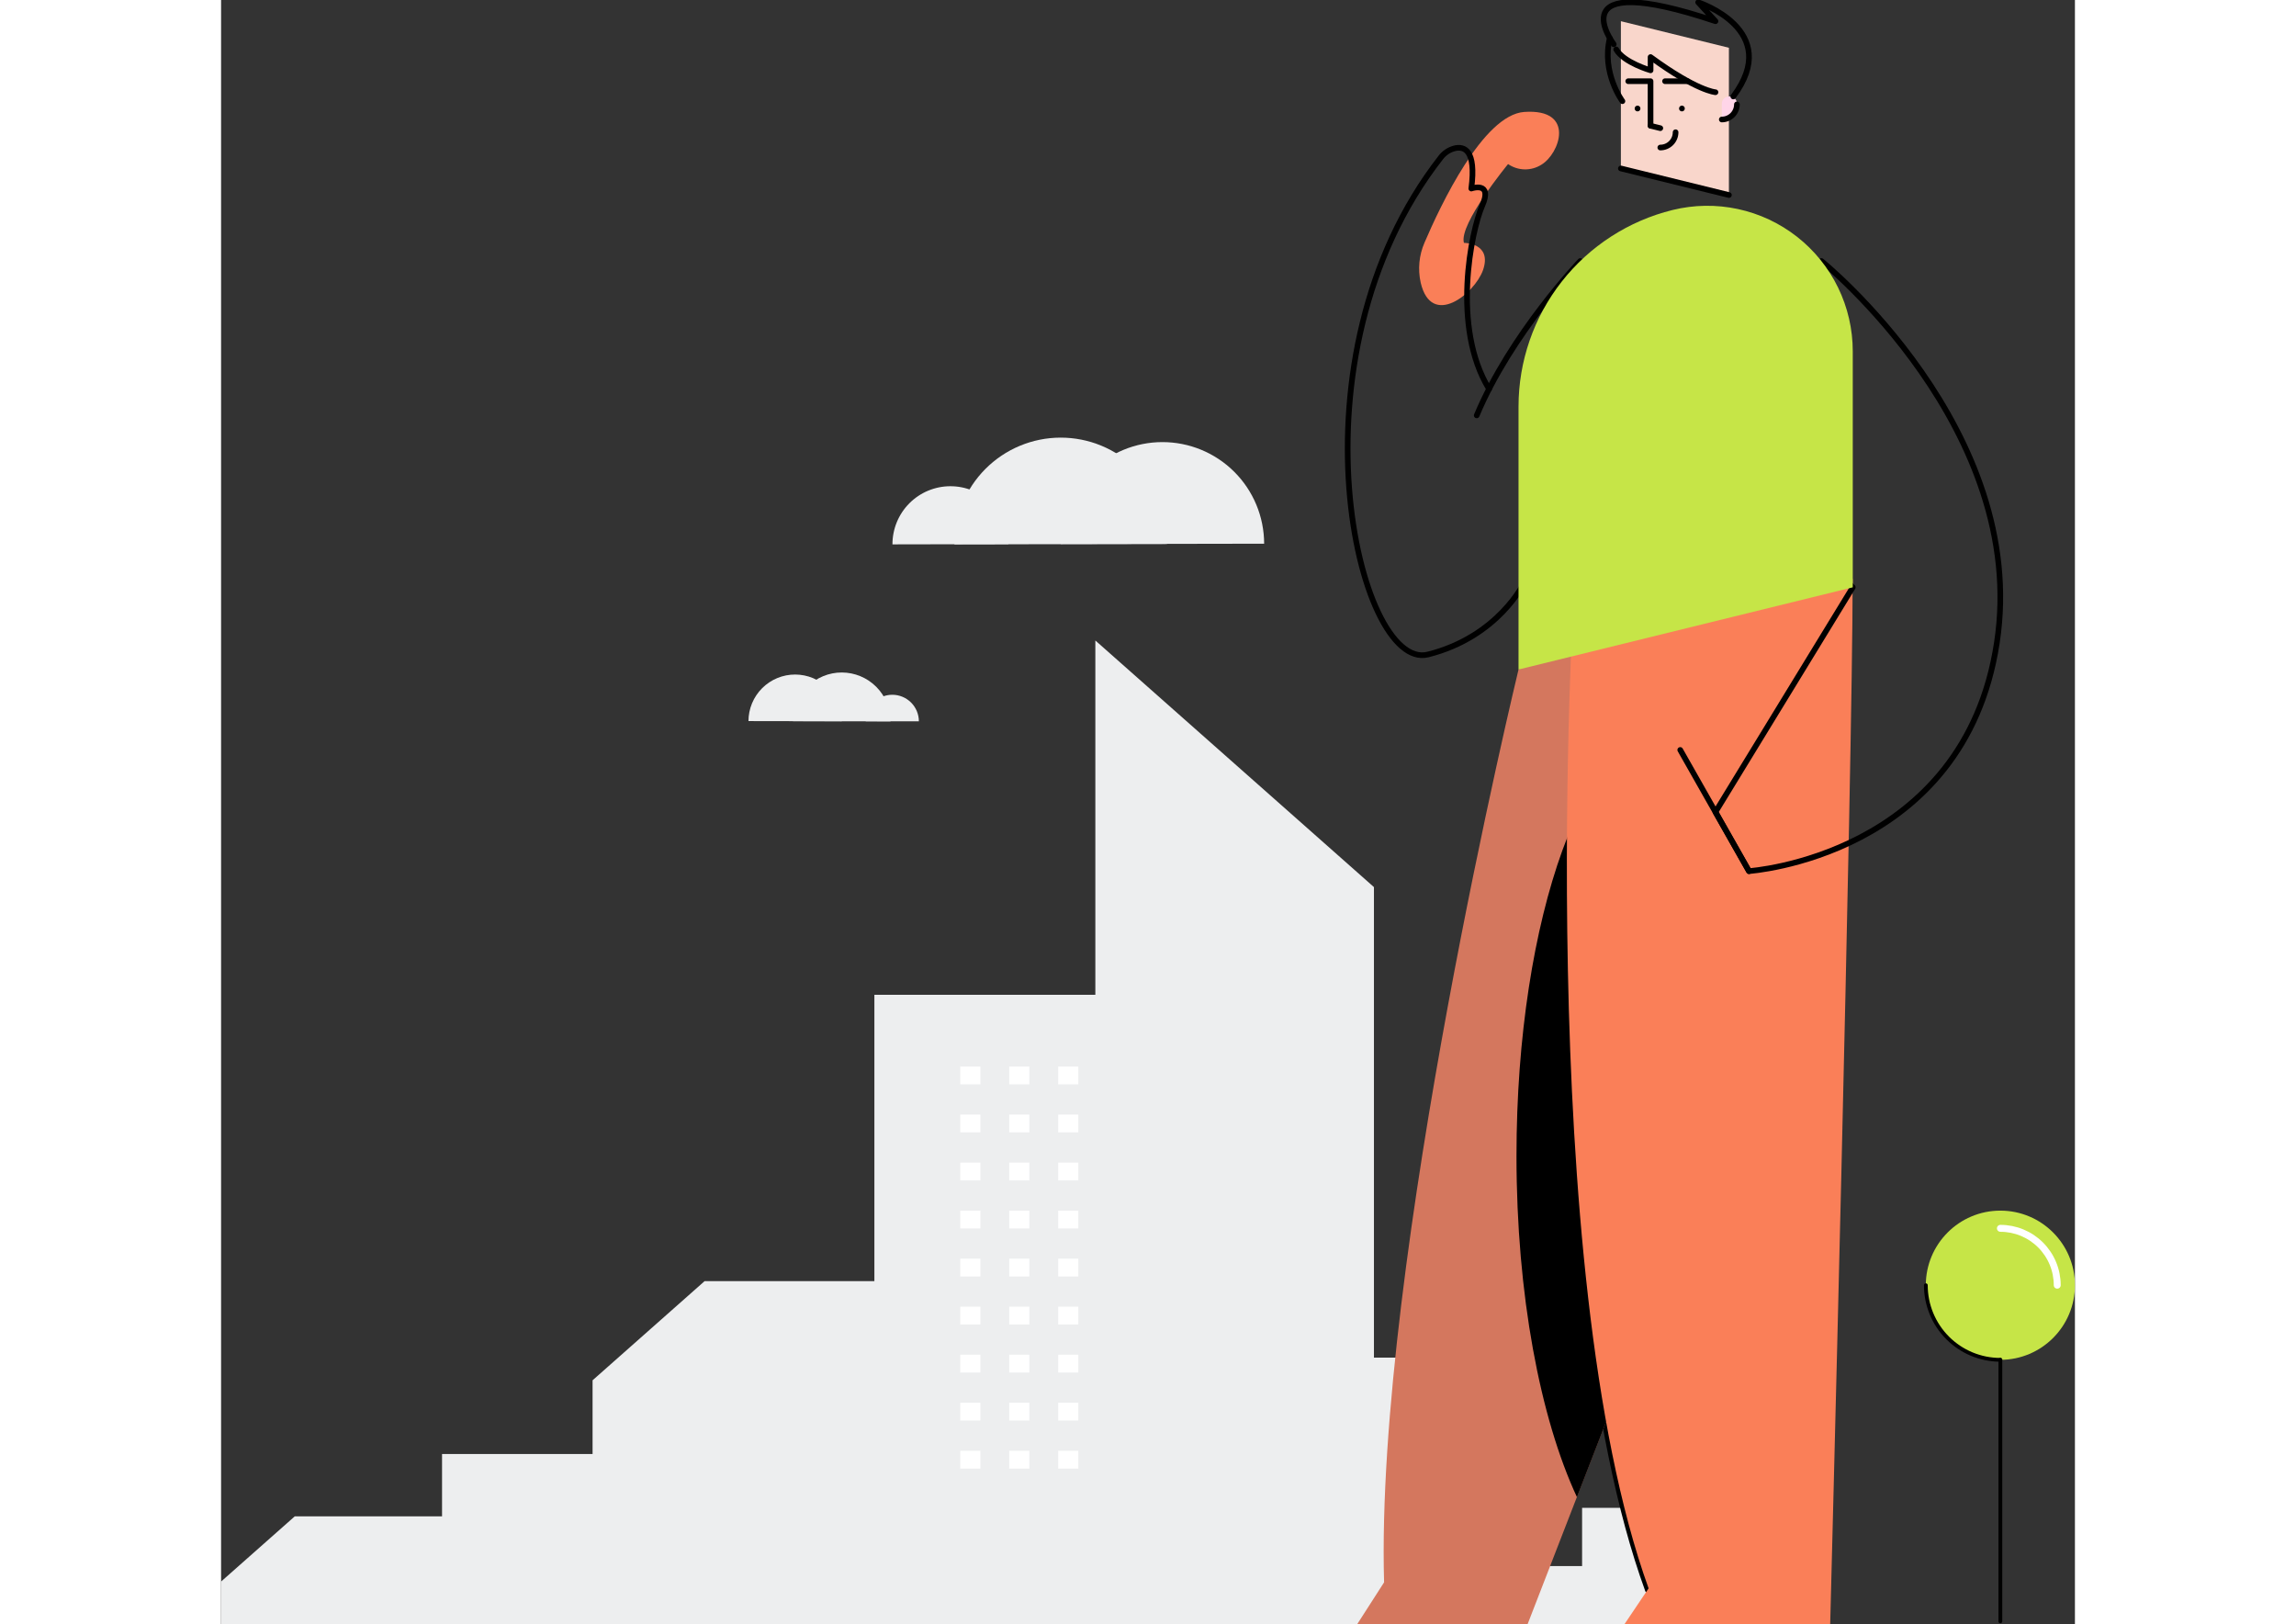 <svg
  height="348"
  viewBox="0 0 492 431"
  fill="none"
  xmlns="http://www.w3.org/2000/svg"
  class="hidden md:block absolute top-0 right-0 mt-35 mr-35"
>
  <rect x="0" y="0" width="492" height="431" fill="#333333" stroke="none"/>
  <g clip-path="url(#am)">
    <path
      d="M19.547 402.37H58.643V385.819H98.592V366.263L128.333 339.942H173.382V263.972H232.026V169.954L305.963 235.393V360.249H345.059V415.556H361.207V400.112H390.109V430.998H0V419.667L19.547 402.37Z"
      fill="#EDEEEF"
    />
    <path d="M227.505 283.007H222.166V287.733H227.505V283.007Z" fill="white" />
    <path d="M214.505 283.007H209.165V287.733H214.505V283.007Z" fill="white" />
    <path d="M201.511 283.007H196.172V287.733H201.511V283.007Z" fill="white" />
    <path d="M227.505 295.752H222.166V300.477H227.505V295.752Z" fill="white" />
    <path d="M214.505 295.752H209.165V300.477H214.505V295.752Z" fill="white" />
    <path d="M201.511 295.752H196.172V300.477H201.511V295.752Z" fill="white" />
    <path d="M227.505 308.496H222.166V313.222H227.505V308.496Z" fill="white" />
    <path d="M214.505 308.496H209.165V313.222H214.505V308.496Z" fill="white" />
    <path d="M201.511 308.496H196.172V313.222H201.511V308.496Z" fill="white" />
    <path d="M227.505 321.241H222.166V325.967H227.505V321.241Z" fill="white" />
    <path d="M214.505 321.241H209.165V325.967H214.505V321.241Z" fill="white" />
    <path d="M201.511 321.241H196.172V325.967H201.511V321.241Z" fill="white" />
    <path d="M227.505 333.986H222.166V338.712H227.505V333.986Z" fill="white" />
    <path d="M214.505 333.986H209.165V338.712H214.505V333.986Z" fill="white" />
    <path d="M201.511 333.986H196.172V338.712H201.511V333.986Z" fill="white" />
    <path d="M227.505 346.731H222.166V351.456H227.505V346.731Z" fill="white" />
    <path d="M214.505 346.731H209.165V351.456H214.505V346.731Z" fill="white" />
    <path d="M201.511 346.731H196.172V351.456H201.511V346.731Z" fill="white" />
    <path d="M227.505 359.475H222.166V364.201H227.505V359.475Z" fill="white" />
    <path d="M214.505 359.475H209.165V364.201H214.505V359.475Z" fill="white" />
    <path d="M201.511 359.475H196.172V364.201H201.511V359.475Z" fill="white" />
    <path d="M227.505 372.22H222.166V376.946H227.505V372.22Z" fill="white" />
    <path d="M214.505 372.22H209.165V376.946H214.505V372.22Z" fill="white" />
    <path d="M201.511 372.22H196.172V376.946H201.511V372.22Z" fill="white" />
    <path d="M227.505 384.965H222.166V389.691H227.505V384.965Z" fill="white" />
    <path d="M214.505 384.965H209.165V389.691H214.505V384.965Z" fill="white" />
    <path d="M201.511 384.965H196.172V389.691H201.511V384.965Z" fill="white" />
    <path
      d="M318.371 75.001C317.576 71.444 317.93 67.726 319.384 64.384C323.565 54.618 334.922 30.462 345.863 29.703C359.572 28.755 355.268 40.834 350.384 43.714C349.056 44.55 347.513 44.978 345.944 44.946C344.376 44.914 342.851 44.423 341.558 43.533C341.558 43.533 328.428 59.492 329.843 64.441C329.843 64.441 337.409 64.441 334.908 71.679C332.674 77.962 321.222 87.168 318.371 75.001Z"
      fill="#FA7F58"
    />
    <path
      d="M371.501 21.548V44.7L400.171 51.749V12.675L371.501 5.626V21.548Z"
      fill="#F9D6CB"
    />
    <path
      d="M387.7 29.56C388.124 29.56 388.467 29.216 388.467 28.792C388.467 28.369 388.124 28.025 387.7 28.025C387.276 28.025 386.933 28.369 386.933 28.792C386.933 29.216 387.276 29.56 387.7 29.56Z"
      fill="black"
    />
    <path
      d="M375.922 29.56C376.345 29.56 376.689 29.216 376.689 28.792C376.689 28.369 376.345 28.025 375.922 28.025C375.498 28.025 375.155 28.369 375.155 28.792C375.155 29.216 375.498 29.56 375.922 29.56Z"
      fill="black"
    />
    <path
      d="M379.372 33.364V21.548H373.454"
      stroke="black"
      stroke-width="1.5"
      stroke-linecap="round"
      stroke-linejoin="round"
    />
    <path
      d="M389.139 21.548H383.221"
      stroke="black"
      stroke-width="1.5"
      stroke-linecap="round"
      stroke-linejoin="round"
    />
    <path
      d="M398.284 27.572V31.675C399.341 31.675 400.355 31.258 401.105 30.514C401.856 29.77 402.283 28.759 402.292 27.702V27.341C402.053 24.84 398.284 25.101 398.284 27.572Z"
      fill="#FFD5E8"
    />
    <path
      d="M398.284 31.709C398.81 31.709 399.332 31.605 399.818 31.404C400.304 31.202 400.746 30.907 401.118 30.535C401.49 30.162 401.786 29.72 401.987 29.234C402.189 28.747 402.292 28.226 402.292 27.699"
      stroke="black"
      stroke-width="1.5"
      stroke-linecap="round"
      stroke-linejoin="round"
    />
    <path
      d="M381.962 39.149C383.039 39.149 384.071 38.721 384.832 37.96C385.593 37.199 386.021 36.166 386.021 35.089"
      stroke="black"
      stroke-width="1.5"
      stroke-linecap="round"
      stroke-linejoin="round"
    />
    <path
      d="M371.501 44.7L400.171 51.749"
      stroke="black"
      stroke-width="1.5"
      stroke-linecap="round"
      stroke-linejoin="round"
    />
    <path
      d="M379.38 33.373L381.963 34.011"
      stroke="black"
      stroke-width="1.5"
      stroke-linecap="round"
      stroke-linejoin="round"
    />
    <path
      d="M358.761 159.396C358.761 159.396 347.852 337.569 378.671 421.925"
      stroke="black"
      stroke-width="1.5"
      stroke-linecap="round"
      stroke-linejoin="round"
    />
    <path
      d="M396.606 24.472C396.606 24.472 391.744 24.204 379.38 15.143V18.66C379.38 18.66 372.283 16.634 370.257 13.117"
      stroke="black"
      stroke-width="1.5"
      stroke-linecap="round"
      stroke-linejoin="round"
    />
    <path
      d="M369.605 11.742C369.605 11.742 354.305 -8.522 396.605 5.627L392.011 0.611C392.011 0.611 414.589 7.921 401.336 25.596"
      stroke="black"
      stroke-width="1.5"
      stroke-linecap="round"
      stroke-linejoin="round"
    />
    <path
      d="M371.907 26.846C371.907 26.846 366.307 19.326 368.558 10.121"
      stroke="black"
      stroke-width="1.5"
      stroke-linecap="round"
      stroke-linejoin="round"
    />
    <path
      d="M308.655 419.877C306.232 334.955 344.336 177.664 344.336 177.664L395.057 139.799V306.376L346.733 431.001H301.507L308.655 419.877Z"
      fill="#D4775E"
    />
    <path
      d="M343.793 306.746C343.793 243.384 362.429 192.015 385.42 192.015C388.879 192.075 392.242 193.158 395.086 195.127V306.377L359.839 397.26C350.073 376.265 343.793 343.524 343.793 306.746Z"
      fill="black"
    />
    <path
      d="M359.029 157.173C359.029 157.173 348.176 336.547 378.854 421.468L372.445 430.99H427.048C427.048 430.99 433.009 202.837 433.009 153.595L359.029 157.173Z"
      fill="#FA7F58"
    />
    <path
      d="M424.719 69.263C424.719 69.263 479.926 113.837 471.28 170.585C462.635 227.332 405.497 231.146 405.497 231.146L396.598 215.463L433.039 155.846L398.312 120.315"
      stroke="black"
      stroke-width="1.5"
      stroke-linecap="round"
      stroke-linejoin="round"
    />
    <path
      d="M405.504 231.174L387.251 198.997"
      stroke="black"
      stroke-width="1.5"
      stroke-linecap="round"
      stroke-linejoin="round"
    />
    <path
      d="M360.729 69.263C360.729 69.263 342.273 88.601 333.237 110.226"
      stroke="black"
      stroke-width="1.5"
      stroke-linecap="round"
      stroke-linejoin="round"
    />
    <path
      d="M345.863 154.568C345.863 154.568 339.033 168.984 320.289 173.674C301.682 178.328 282.003 95.18 323.725 41.769C324.618 40.604 325.868 39.765 327.284 39.38C329.86 38.715 333.173 39.663 331.806 50.026C331.806 50.026 337.593 47.978 334.699 54.592C331.806 61.207 326.459 86.849 336.522 103.227"
      stroke="black"
      stroke-width="1.5"
      stroke-linecap="round"
      stroke-linejoin="round"
    />
    <path
      d="M433.039 93.211V155.849L344.336 177.655V107.902C344.335 95.882 348.364 84.209 355.777 74.749C363.19 65.289 373.561 58.59 385.229 55.721H385.225C390.908 54.323 396.835 54.236 402.557 55.467C408.278 56.698 413.645 59.214 418.252 62.826C422.858 66.437 426.583 71.05 429.145 76.314C431.706 81.578 433.038 87.356 433.039 93.21V93.211Z"
      fill="#C6E547"
    />
    <path
      d="M472.213 360.828C483.141 360.828 492 351.966 492 341.035C492 330.103 483.141 321.241 472.213 321.241C461.286 321.241 452.427 330.103 452.427 341.035C452.427 351.966 461.286 360.828 472.213 360.828Z"
      fill="#C6E547"
    />
    <path
      d="M452.434 341.035C452.434 346.284 454.519 351.319 458.229 355.031C461.94 358.743 466.973 360.828 472.221 360.828"
      stroke="black"
      stroke-linecap="round"
      stroke-linejoin="round"
    />
    <path
      d="M487.305 341.026C487.305 339.045 486.915 337.083 486.157 335.252C485.399 333.421 484.288 331.758 482.887 330.356C481.486 328.955 479.823 327.844 477.993 327.086C476.163 326.327 474.202 325.937 472.221 325.937"
      stroke="white"
      stroke-width="1.84"
      stroke-linecap="round"
      stroke-linejoin="round"
    />
    <path
      d="M472.213 360.821V430.226"
      stroke="black"
      stroke-linecap="round"
      stroke-linejoin="round"
    />
    <path
      d="M249.78 117.311C253.326 117.304 256.838 117.996 260.116 119.347C263.394 120.698 266.374 122.682 268.885 125.186C271.397 127.689 273.391 130.663 274.753 133.938C276.115 137.212 276.819 140.723 276.825 144.27L222.834 144.364C222.827 140.818 223.518 137.305 224.869 134.026C226.22 130.747 228.203 127.766 230.705 125.254C233.207 122.742 236.18 120.747 239.453 119.384C242.726 118.021 246.235 117.317 249.78 117.311Z"
      fill="#EDEEEF"
    />
    <path
      d="M193.546 129.02C195.567 129.016 197.569 129.411 199.438 130.181C201.307 130.952 203.006 132.083 204.438 133.511C205.869 134.938 207.006 136.634 207.782 138.501C208.559 140.368 208.96 142.37 208.963 144.392L178.18 144.45C178.175 142.427 178.569 140.423 179.338 138.553C180.108 136.682 181.239 134.982 182.666 133.549C184.093 132.116 185.789 130.978 187.655 130.201C189.522 129.424 191.524 129.022 193.546 129.019V129.02Z"
      fill="#EDEEEF"
    />
    <path
      d="M222.781 116.124C226.491 116.116 230.167 116.84 233.597 118.255C237.027 119.67 240.145 121.748 242.772 124.369C245.398 126.991 247.482 130.105 248.904 133.534C250.325 136.962 251.057 140.638 251.057 144.349L194.628 144.45C194.614 140.741 195.332 137.065 196.74 133.633C198.148 130.202 200.218 127.081 202.832 124.45C205.447 121.82 208.554 119.73 211.976 118.302C215.398 116.873 219.068 116.133 222.776 116.124H222.781Z"
      fill="#EDEEEF"
    />
    <path
      d="M152.367 178.986C149.085 178.98 145.935 180.279 143.61 182.595C141.285 184.912 139.974 188.057 139.967 191.34L164.716 191.383C164.72 188.101 163.421 184.952 161.106 182.628C158.79 180.303 155.647 178.994 152.367 178.986V178.986Z"
      fill="#EDEEEF"
    />
    <path
      d="M178.151 184.356C176.28 184.353 174.484 185.093 173.159 186.413C171.833 187.734 171.086 189.527 171.083 191.398H185.19C185.186 189.532 184.443 187.743 183.124 186.423C181.805 185.103 180.016 184.36 178.151 184.356V184.356Z"
      fill="#EDEEEF"
    />
    <path
      d="M164.745 178.444C163.046 178.441 161.362 178.773 159.791 179.421C158.219 180.069 156.791 181.021 155.587 182.221C154.383 183.421 153.427 184.847 152.774 186.417C152.121 187.987 151.784 189.67 151.781 191.37L177.659 191.413C177.665 187.98 176.308 184.686 173.886 182.254C171.465 179.822 168.177 178.452 164.745 178.444V178.444Z"
      fill="#EDEEEF"
    />
  </g>
  <defs>
    <clipPath id="am">
      <rect width="492" height="431" fill="white" />
    </clipPath>
  </defs>
</svg>
